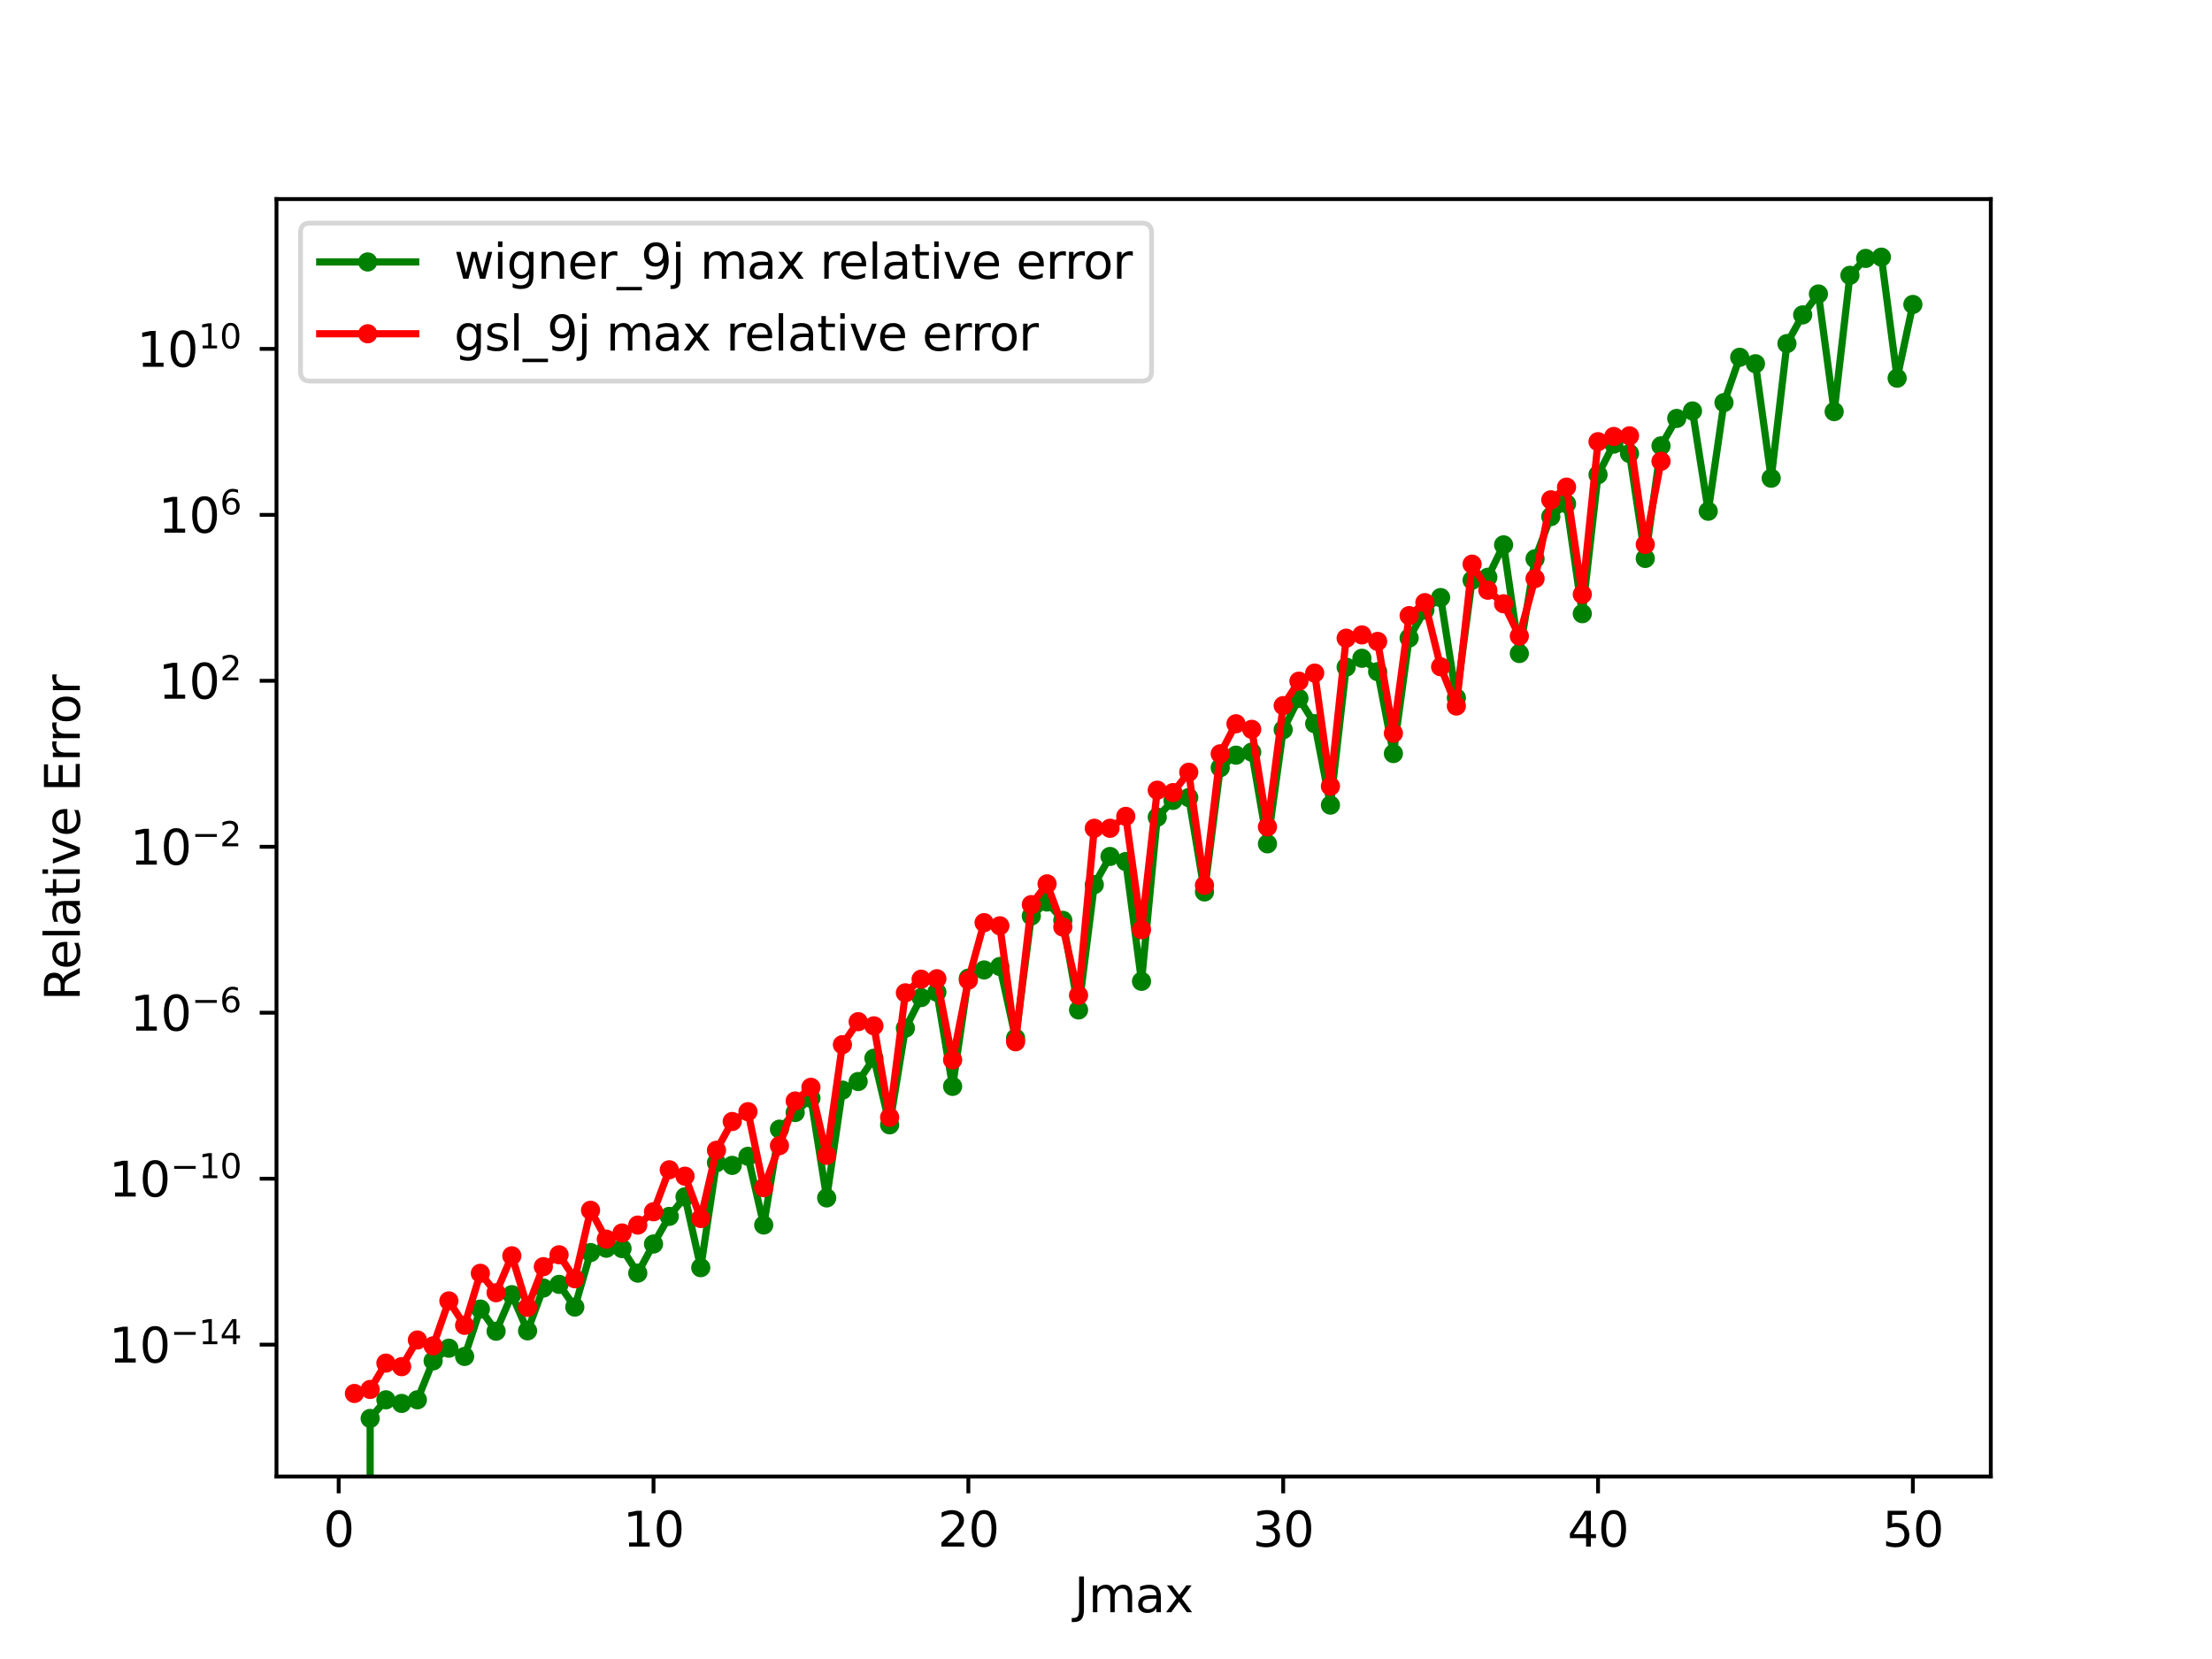 <?xml version="1.0" encoding="utf-8" standalone="no"?>
<!DOCTYPE svg PUBLIC "-//W3C//DTD SVG 1.1//EN"
  "http://www.w3.org/Graphics/SVG/1.1/DTD/svg11.dtd">
<svg xmlns:xlink="http://www.w3.org/1999/xlink" width="460.8pt" height="345.6pt" viewBox="0 0 460.8 345.6" xmlns="http://www.w3.org/2000/svg" version="1.1">
 <defs>
  <style type="text/css">*{stroke-linejoin: round; stroke-linecap: butt}</style>
 </defs>
 <g id="figure_1">
  <g id="patch_1">
   <path d="M 0 345.6 
L 460.8 345.6 
L 460.8 0 
L 0 0 
z
" style="fill: #ffffff"/>
  </g>
  <g id="axes_1">
   <g id="patch_2">
    <path d="M 57.6 307.584 
L 414.72 307.584 
L 414.72 41.472 
L 57.6 41.472 
z
" style="fill: #ffffff"/>
   </g>
   <g id="matplotlib.axis_1">
    <g id="xtick_1">
     <g id="line2d_1">
      <defs>
       <path id="m3e63c2628f" d="M 0 0 
L 0 3.5 
" style="stroke: #000000; stroke-width: 0.8"/>
      </defs>
      <g>
       <use xlink:href="#m3e63c2628f" x="70.553" y="307.584" style="stroke: #000000; stroke-width: 0.8"/>
      </g>
     </g>
     <g id="text_1">
      <!-- 0 -->
      <g transform="translate(67.372 322.182)scale(0.1 -0.1)">
       <defs>
        <path id="DejaVuSans-30" d="M 2034 4250 
Q 1547 4250 1301 3770 
Q 1056 3291 1056 2328 
Q 1056 1369 1301 889 
Q 1547 409 2034 409 
Q 2525 409 2770 889 
Q 3016 1369 3016 2328 
Q 3016 3291 2770 3770 
Q 2525 4250 2034 4250 
z
M 2034 4750 
Q 2819 4750 3233 4129 
Q 3647 3509 3647 2328 
Q 3647 1150 3233 529 
Q 2819 -91 2034 -91 
Q 1250 -91 836 529 
Q 422 1150 422 2328 
Q 422 3509 836 4129 
Q 1250 4750 2034 4750 
z
" transform="scale(0.016)"/>
       </defs>
       <use xlink:href="#DejaVuSans-30"/>
      </g>
     </g>
    </g>
    <g id="xtick_2">
     <g id="line2d_2">
      <g>
       <use xlink:href="#m3e63c2628f" x="136.14" y="307.584" style="stroke: #000000; stroke-width: 0.8"/>
      </g>
     </g>
     <g id="text_2">
      <!-- 10 -->
      <g transform="translate(129.778 322.182)scale(0.1 -0.1)">
       <defs>
        <path id="DejaVuSans-31" d="M 794 531 
L 1825 531 
L 1825 4091 
L 703 3866 
L 703 4441 
L 1819 4666 
L 2450 4666 
L 2450 531 
L 3481 531 
L 3481 0 
L 794 0 
L 794 531 
z
" transform="scale(0.016)"/>
       </defs>
       <use xlink:href="#DejaVuSans-31"/>
       <use xlink:href="#DejaVuSans-30" x="63.623"/>
      </g>
     </g>
    </g>
    <g id="xtick_3">
     <g id="line2d_3">
      <g>
       <use xlink:href="#m3e63c2628f" x="201.727" y="307.584" style="stroke: #000000; stroke-width: 0.8"/>
      </g>
     </g>
     <g id="text_3">
      <!-- 20 -->
      <g transform="translate(195.364 322.182)scale(0.1 -0.1)">
       <defs>
        <path id="DejaVuSans-32" d="M 1228 531 
L 3431 531 
L 3431 0 
L 469 0 
L 469 531 
Q 828 903 1448 1529 
Q 2069 2156 2228 2338 
Q 2531 2678 2651 2914 
Q 2772 3150 2772 3378 
Q 2772 3750 2511 3984 
Q 2250 4219 1831 4219 
Q 1534 4219 1204 4116 
Q 875 4013 500 3803 
L 500 4441 
Q 881 4594 1212 4672 
Q 1544 4750 1819 4750 
Q 2544 4750 2975 4387 
Q 3406 4025 3406 3419 
Q 3406 3131 3298 2873 
Q 3191 2616 2906 2266 
Q 2828 2175 2409 1742 
Q 1991 1309 1228 531 
z
" transform="scale(0.016)"/>
       </defs>
       <use xlink:href="#DejaVuSans-32"/>
       <use xlink:href="#DejaVuSans-30" x="63.623"/>
      </g>
     </g>
    </g>
    <g id="xtick_4">
     <g id="line2d_4">
      <g>
       <use xlink:href="#m3e63c2628f" x="267.314" y="307.584" style="stroke: #000000; stroke-width: 0.8"/>
      </g>
     </g>
     <g id="text_4">
      <!-- 30 -->
      <g transform="translate(260.951 322.182)scale(0.1 -0.1)">
       <defs>
        <path id="DejaVuSans-33" d="M 2597 2516 
Q 3050 2419 3304 2112 
Q 3559 1806 3559 1356 
Q 3559 666 3084 287 
Q 2609 -91 1734 -91 
Q 1441 -91 1130 -33 
Q 819 25 488 141 
L 488 750 
Q 750 597 1062 519 
Q 1375 441 1716 441 
Q 2309 441 2620 675 
Q 2931 909 2931 1356 
Q 2931 1769 2642 2001 
Q 2353 2234 1838 2234 
L 1294 2234 
L 1294 2753 
L 1863 2753 
Q 2328 2753 2575 2939 
Q 2822 3125 2822 3475 
Q 2822 3834 2567 4026 
Q 2313 4219 1838 4219 
Q 1578 4219 1281 4162 
Q 984 4106 628 3988 
L 628 4550 
Q 988 4650 1302 4700 
Q 1616 4750 1894 4750 
Q 2613 4750 3031 4423 
Q 3450 4097 3450 3541 
Q 3450 3153 3228 2886 
Q 3006 2619 2597 2516 
z
" transform="scale(0.016)"/>
       </defs>
       <use xlink:href="#DejaVuSans-33"/>
       <use xlink:href="#DejaVuSans-30" x="63.623"/>
      </g>
     </g>
    </g>
    <g id="xtick_5">
     <g id="line2d_5">
      <g>
       <use xlink:href="#m3e63c2628f" x="332.9" y="307.584" style="stroke: #000000; stroke-width: 0.8"/>
      </g>
     </g>
     <g id="text_5">
      <!-- 40 -->
      <g transform="translate(326.538 322.182)scale(0.1 -0.1)">
       <defs>
        <path id="DejaVuSans-34" d="M 2419 4116 
L 825 1625 
L 2419 1625 
L 2419 4116 
z
M 2253 4666 
L 3047 4666 
L 3047 1625 
L 3713 1625 
L 3713 1100 
L 3047 1100 
L 3047 0 
L 2419 0 
L 2419 1100 
L 313 1100 
L 313 1709 
L 2253 4666 
z
" transform="scale(0.016)"/>
       </defs>
       <use xlink:href="#DejaVuSans-34"/>
       <use xlink:href="#DejaVuSans-30" x="63.623"/>
      </g>
     </g>
    </g>
    <g id="xtick_6">
     <g id="line2d_6">
      <g>
       <use xlink:href="#m3e63c2628f" x="398.487" y="307.584" style="stroke: #000000; stroke-width: 0.8"/>
      </g>
     </g>
     <g id="text_6">
      <!-- 50 -->
      <g transform="translate(392.125 322.182)scale(0.1 -0.1)">
       <defs>
        <path id="DejaVuSans-35" d="M 691 4666 
L 3169 4666 
L 3169 4134 
L 1269 4134 
L 1269 2991 
Q 1406 3038 1543 3061 
Q 1681 3084 1819 3084 
Q 2600 3084 3056 2656 
Q 3513 2228 3513 1497 
Q 3513 744 3044 326 
Q 2575 -91 1722 -91 
Q 1428 -91 1123 -41 
Q 819 9 494 109 
L 494 744 
Q 775 591 1075 516 
Q 1375 441 1709 441 
Q 2250 441 2565 725 
Q 2881 1009 2881 1497 
Q 2881 1984 2565 2268 
Q 2250 2553 1709 2553 
Q 1456 2553 1204 2497 
Q 953 2441 691 2322 
L 691 4666 
z
" transform="scale(0.016)"/>
       </defs>
       <use xlink:href="#DejaVuSans-35"/>
       <use xlink:href="#DejaVuSans-30" x="63.623"/>
      </g>
     </g>
    </g>
    <g id="text_7">
     <!-- Jmax -->
     <g transform="translate(223.791 335.861)scale(0.1 -0.1)">
      <defs>
       <path id="DejaVuSans-4a" d="M 628 4666 
L 1259 4666 
L 1259 325 
Q 1259 -519 939 -900 
Q 619 -1281 -91 -1281 
L -331 -1281 
L -331 -750 
L -134 -750 
Q 284 -750 456 -515 
Q 628 -281 628 325 
L 628 4666 
z
" transform="scale(0.016)"/>
       <path id="DejaVuSans-6d" d="M 3328 2828 
Q 3544 3216 3844 3400 
Q 4144 3584 4550 3584 
Q 5097 3584 5394 3201 
Q 5691 2819 5691 2113 
L 5691 0 
L 5113 0 
L 5113 2094 
Q 5113 2597 4934 2840 
Q 4756 3084 4391 3084 
Q 3944 3084 3684 2787 
Q 3425 2491 3425 1978 
L 3425 0 
L 2847 0 
L 2847 2094 
Q 2847 2600 2669 2842 
Q 2491 3084 2119 3084 
Q 1678 3084 1418 2786 
Q 1159 2488 1159 1978 
L 1159 0 
L 581 0 
L 581 3500 
L 1159 3500 
L 1159 2956 
Q 1356 3278 1631 3431 
Q 1906 3584 2284 3584 
Q 2666 3584 2933 3390 
Q 3200 3197 3328 2828 
z
" transform="scale(0.016)"/>
       <path id="DejaVuSans-61" d="M 2194 1759 
Q 1497 1759 1228 1600 
Q 959 1441 959 1056 
Q 959 750 1161 570 
Q 1363 391 1709 391 
Q 2188 391 2477 730 
Q 2766 1069 2766 1631 
L 2766 1759 
L 2194 1759 
z
M 3341 1997 
L 3341 0 
L 2766 0 
L 2766 531 
Q 2569 213 2275 61 
Q 1981 -91 1556 -91 
Q 1019 -91 701 211 
Q 384 513 384 1019 
Q 384 1609 779 1909 
Q 1175 2209 1959 2209 
L 2766 2209 
L 2766 2266 
Q 2766 2663 2505 2880 
Q 2244 3097 1772 3097 
Q 1472 3097 1187 3025 
Q 903 2953 641 2809 
L 641 3341 
Q 956 3463 1253 3523 
Q 1550 3584 1831 3584 
Q 2591 3584 2966 3190 
Q 3341 2797 3341 1997 
z
" transform="scale(0.016)"/>
       <path id="DejaVuSans-78" d="M 3513 3500 
L 2247 1797 
L 3578 0 
L 2900 0 
L 1881 1375 
L 863 0 
L 184 0 
L 1544 1831 
L 300 3500 
L 978 3500 
L 1906 2253 
L 2834 3500 
L 3513 3500 
z
" transform="scale(0.016)"/>
      </defs>
      <use xlink:href="#DejaVuSans-4a"/>
      <use xlink:href="#DejaVuSans-6d" x="29.492"/>
      <use xlink:href="#DejaVuSans-61" x="126.904"/>
      <use xlink:href="#DejaVuSans-78" x="188.184"/>
     </g>
    </g>
   </g>
   <g id="matplotlib.axis_2">
    <g id="ytick_1">
     <g id="line2d_7">
      <defs>
       <path id="m6e7046162a" d="M 0 0 
L -3.5 0 
" style="stroke: #000000; stroke-width: 0.8"/>
      </defs>
      <g>
       <use xlink:href="#m6e7046162a" x="57.6" y="280.116" style="stroke: #000000; stroke-width: 0.8"/>
      </g>
     </g>
     <g id="text_8">
      <!-- $\mathdefault{10^{-14}}$ -->
      <g transform="translate(22.7 283.915)scale(0.1 -0.1)">
       <defs>
        <path id="DejaVuSans-2212" d="M 678 2272 
L 4684 2272 
L 4684 1741 
L 678 1741 
L 678 2272 
z
" transform="scale(0.016)"/>
       </defs>
       <use xlink:href="#DejaVuSans-31" transform="translate(0 0.684)"/>
       <use xlink:href="#DejaVuSans-30" transform="translate(63.623 0.684)"/>
       <use xlink:href="#DejaVuSans-2212" transform="translate(128.203 38.966)scale(0.7)"/>
       <use xlink:href="#DejaVuSans-31" transform="translate(186.855 38.966)scale(0.7)"/>
       <use xlink:href="#DejaVuSans-34" transform="translate(231.392 38.966)scale(0.7)"/>
      </g>
     </g>
    </g>
    <g id="ytick_2">
     <g id="line2d_8">
      <g>
       <use xlink:href="#m6e7046162a" x="57.6" y="245.544" style="stroke: #000000; stroke-width: 0.8"/>
      </g>
     </g>
     <g id="text_9">
      <!-- $\mathdefault{10^{-10}}$ -->
      <g transform="translate(22.7 249.343)scale(0.1 -0.1)">
       <use xlink:href="#DejaVuSans-31" transform="translate(0 0.766)"/>
       <use xlink:href="#DejaVuSans-30" transform="translate(63.623 0.766)"/>
       <use xlink:href="#DejaVuSans-2212" transform="translate(128.203 39.047)scale(0.7)"/>
       <use xlink:href="#DejaVuSans-31" transform="translate(186.855 39.047)scale(0.7)"/>
       <use xlink:href="#DejaVuSans-30" transform="translate(231.392 39.047)scale(0.7)"/>
      </g>
     </g>
    </g>
    <g id="ytick_3">
     <g id="line2d_9">
      <g>
       <use xlink:href="#m6e7046162a" x="57.6" y="210.971" style="stroke: #000000; stroke-width: 0.8"/>
      </g>
     </g>
     <g id="text_10">
      <!-- $\mathdefault{10^{-6}}$ -->
      <g transform="translate(27.1 214.771)scale(0.1 -0.1)">
       <defs>
        <path id="DejaVuSans-36" d="M 2113 2584 
Q 1688 2584 1439 2293 
Q 1191 2003 1191 1497 
Q 1191 994 1439 701 
Q 1688 409 2113 409 
Q 2538 409 2786 701 
Q 3034 994 3034 1497 
Q 3034 2003 2786 2293 
Q 2538 2584 2113 2584 
z
M 3366 4563 
L 3366 3988 
Q 3128 4100 2886 4159 
Q 2644 4219 2406 4219 
Q 1781 4219 1451 3797 
Q 1122 3375 1075 2522 
Q 1259 2794 1537 2939 
Q 1816 3084 2150 3084 
Q 2853 3084 3261 2657 
Q 3669 2231 3669 1497 
Q 3669 778 3244 343 
Q 2819 -91 2113 -91 
Q 1303 -91 875 529 
Q 447 1150 447 2328 
Q 447 3434 972 4092 
Q 1497 4750 2381 4750 
Q 2619 4750 2861 4703 
Q 3103 4656 3366 4563 
z
" transform="scale(0.016)"/>
       </defs>
       <use xlink:href="#DejaVuSans-31" transform="translate(0 0.766)"/>
       <use xlink:href="#DejaVuSans-30" transform="translate(63.623 0.766)"/>
       <use xlink:href="#DejaVuSans-2212" transform="translate(128.203 39.047)scale(0.7)"/>
       <use xlink:href="#DejaVuSans-36" transform="translate(186.855 39.047)scale(0.7)"/>
      </g>
     </g>
    </g>
    <g id="ytick_4">
     <g id="line2d_10">
      <g>
       <use xlink:href="#m6e7046162a" x="57.6" y="176.399" style="stroke: #000000; stroke-width: 0.8"/>
      </g>
     </g>
     <g id="text_11">
      <!-- $\mathdefault{10^{-2}}$ -->
      <g transform="translate(27.1 180.198)scale(0.1 -0.1)">
       <use xlink:href="#DejaVuSans-31" transform="translate(0 0.766)"/>
       <use xlink:href="#DejaVuSans-30" transform="translate(63.623 0.766)"/>
       <use xlink:href="#DejaVuSans-2212" transform="translate(128.203 39.047)scale(0.7)"/>
       <use xlink:href="#DejaVuSans-32" transform="translate(186.855 39.047)scale(0.7)"/>
      </g>
     </g>
    </g>
    <g id="ytick_5">
     <g id="line2d_11">
      <g>
       <use xlink:href="#m6e7046162a" x="57.6" y="141.827" style="stroke: #000000; stroke-width: 0.8"/>
      </g>
     </g>
     <g id="text_12">
      <!-- $\mathdefault{10^{2}}$ -->
      <g transform="translate(33 145.626)scale(0.1 -0.1)">
       <use xlink:href="#DejaVuSans-31" transform="translate(0 0.766)"/>
       <use xlink:href="#DejaVuSans-30" transform="translate(63.623 0.766)"/>
       <use xlink:href="#DejaVuSans-32" transform="translate(128.203 39.047)scale(0.7)"/>
      </g>
     </g>
    </g>
    <g id="ytick_6">
     <g id="line2d_12">
      <g>
       <use xlink:href="#m6e7046162a" x="57.6" y="107.254" style="stroke: #000000; stroke-width: 0.8"/>
      </g>
     </g>
     <g id="text_13">
      <!-- $\mathdefault{10^{6}}$ -->
      <g transform="translate(33 111.053)scale(0.1 -0.1)">
       <use xlink:href="#DejaVuSans-31" transform="translate(0 0.766)"/>
       <use xlink:href="#DejaVuSans-30" transform="translate(63.623 0.766)"/>
       <use xlink:href="#DejaVuSans-36" transform="translate(128.203 39.047)scale(0.7)"/>
      </g>
     </g>
    </g>
    <g id="ytick_7">
     <g id="line2d_13">
      <g>
       <use xlink:href="#m6e7046162a" x="57.6" y="72.682" style="stroke: #000000; stroke-width: 0.8"/>
      </g>
     </g>
     <g id="text_14">
      <!-- $\mathdefault{10^{10}}$ -->
      <g transform="translate(28.5 76.481)scale(0.1 -0.1)">
       <use xlink:href="#DejaVuSans-31" transform="translate(0 0.766)"/>
       <use xlink:href="#DejaVuSans-30" transform="translate(63.623 0.766)"/>
       <use xlink:href="#DejaVuSans-31" transform="translate(128.203 39.047)scale(0.7)"/>
       <use xlink:href="#DejaVuSans-30" transform="translate(172.739 39.047)scale(0.7)"/>
      </g>
     </g>
    </g>
    <g id="text_15">
     <!-- Relative Error -->
     <g transform="translate(16.62 208.466)rotate(-90)scale(0.1 -0.1)">
      <defs>
       <path id="DejaVuSans-52" d="M 2841 2188 
Q 3044 2119 3236 1894 
Q 3428 1669 3622 1275 
L 4263 0 
L 3584 0 
L 2988 1197 
Q 2756 1666 2539 1819 
Q 2322 1972 1947 1972 
L 1259 1972 
L 1259 0 
L 628 0 
L 628 4666 
L 2053 4666 
Q 2853 4666 3247 4331 
Q 3641 3997 3641 3322 
Q 3641 2881 3436 2590 
Q 3231 2300 2841 2188 
z
M 1259 4147 
L 1259 2491 
L 2053 2491 
Q 2509 2491 2742 2702 
Q 2975 2913 2975 3322 
Q 2975 3731 2742 3939 
Q 2509 4147 2053 4147 
L 1259 4147 
z
" transform="scale(0.016)"/>
       <path id="DejaVuSans-65" d="M 3597 1894 
L 3597 1613 
L 953 1613 
Q 991 1019 1311 708 
Q 1631 397 2203 397 
Q 2534 397 2845 478 
Q 3156 559 3463 722 
L 3463 178 
Q 3153 47 2828 -22 
Q 2503 -91 2169 -91 
Q 1331 -91 842 396 
Q 353 884 353 1716 
Q 353 2575 817 3079 
Q 1281 3584 2069 3584 
Q 2775 3584 3186 3129 
Q 3597 2675 3597 1894 
z
M 3022 2063 
Q 3016 2534 2758 2815 
Q 2500 3097 2075 3097 
Q 1594 3097 1305 2825 
Q 1016 2553 972 2059 
L 3022 2063 
z
" transform="scale(0.016)"/>
       <path id="DejaVuSans-6c" d="M 603 4863 
L 1178 4863 
L 1178 0 
L 603 0 
L 603 4863 
z
" transform="scale(0.016)"/>
       <path id="DejaVuSans-74" d="M 1172 4494 
L 1172 3500 
L 2356 3500 
L 2356 3053 
L 1172 3053 
L 1172 1153 
Q 1172 725 1289 603 
Q 1406 481 1766 481 
L 2356 481 
L 2356 0 
L 1766 0 
Q 1100 0 847 248 
Q 594 497 594 1153 
L 594 3053 
L 172 3053 
L 172 3500 
L 594 3500 
L 594 4494 
L 1172 4494 
z
" transform="scale(0.016)"/>
       <path id="DejaVuSans-69" d="M 603 3500 
L 1178 3500 
L 1178 0 
L 603 0 
L 603 3500 
z
M 603 4863 
L 1178 4863 
L 1178 4134 
L 603 4134 
L 603 4863 
z
" transform="scale(0.016)"/>
       <path id="DejaVuSans-76" d="M 191 3500 
L 800 3500 
L 1894 563 
L 2988 3500 
L 3597 3500 
L 2284 0 
L 1503 0 
L 191 3500 
z
" transform="scale(0.016)"/>
       <path id="DejaVuSans-20" transform="scale(0.016)"/>
       <path id="DejaVuSans-45" d="M 628 4666 
L 3578 4666 
L 3578 4134 
L 1259 4134 
L 1259 2753 
L 3481 2753 
L 3481 2222 
L 1259 2222 
L 1259 531 
L 3634 531 
L 3634 0 
L 628 0 
L 628 4666 
z
" transform="scale(0.016)"/>
       <path id="DejaVuSans-72" d="M 2631 2963 
Q 2534 3019 2420 3045 
Q 2306 3072 2169 3072 
Q 1681 3072 1420 2755 
Q 1159 2438 1159 1844 
L 1159 0 
L 581 0 
L 581 3500 
L 1159 3500 
L 1159 2956 
Q 1341 3275 1631 3429 
Q 1922 3584 2338 3584 
Q 2397 3584 2469 3576 
Q 2541 3569 2628 3553 
L 2631 2963 
z
" transform="scale(0.016)"/>
       <path id="DejaVuSans-6f" d="M 1959 3097 
Q 1497 3097 1228 2736 
Q 959 2375 959 1747 
Q 959 1119 1226 758 
Q 1494 397 1959 397 
Q 2419 397 2687 759 
Q 2956 1122 2956 1747 
Q 2956 2369 2687 2733 
Q 2419 3097 1959 3097 
z
M 1959 3584 
Q 2709 3584 3137 3096 
Q 3566 2609 3566 1747 
Q 3566 888 3137 398 
Q 2709 -91 1959 -91 
Q 1206 -91 779 398 
Q 353 888 353 1747 
Q 353 2609 779 3096 
Q 1206 3584 1959 3584 
z
" transform="scale(0.016)"/>
      </defs>
      <use xlink:href="#DejaVuSans-52"/>
      <use xlink:href="#DejaVuSans-65" x="64.982"/>
      <use xlink:href="#DejaVuSans-6c" x="126.506"/>
      <use xlink:href="#DejaVuSans-61" x="154.289"/>
      <use xlink:href="#DejaVuSans-74" x="215.568"/>
      <use xlink:href="#DejaVuSans-69" x="254.777"/>
      <use xlink:href="#DejaVuSans-76" x="282.561"/>
      <use xlink:href="#DejaVuSans-65" x="341.74"/>
      <use xlink:href="#DejaVuSans-20" x="403.264"/>
      <use xlink:href="#DejaVuSans-45" x="435.051"/>
      <use xlink:href="#DejaVuSans-72" x="498.234"/>
      <use xlink:href="#DejaVuSans-72" x="537.598"/>
      <use xlink:href="#DejaVuSans-6f" x="576.461"/>
      <use xlink:href="#DejaVuSans-72" x="637.643"/>
     </g>
    </g>
   </g>
   <g id="line2d_14">
    <path d="M 77.092 346.6 
L 77.112 295.488 
L 80.391 291.606 
L 83.671 292.357 
L 86.95 291.606 
L 90.229 283.502 
L 93.509 280.853 
L 96.788 282.571 
L 100.067 272.703 
L 103.347 277.318 
L 106.626 269.704 
L 109.905 277.241 
L 113.185 268.317 
L 116.464 267.559 
L 119.743 272.29 
L 123.023 260.927 
L 126.302 260.028 
L 129.581 260.099 
L 132.861 265.215 
L 136.14 259.149 
L 139.42 253.393 
L 142.699 249.318 
L 145.978 264.08 
L 149.258 242.214 
L 152.537 242.769 
L 155.816 240.88 
L 159.096 255.192 
L 162.375 235.225 
L 165.654 231.759 
L 168.934 228.775 
L 172.213 249.546 
L 175.492 227.09 
L 178.772 225.3 
L 182.051 220.451 
L 185.33 234.322 
L 188.61 214.192 
L 191.889 207.819 
L 195.168 206.699 
L 198.448 226.312 
L 201.727 203.767 
L 205.006 202.056 
L 208.286 201.335 
L 211.565 216.261 
L 214.844 190.811 
L 218.124 187.902 
L 221.403 191.722 
L 224.682 210.391 
L 227.962 184.28 
L 231.241 178.416 
L 234.52 179.469 
L 237.8 204.429 
L 241.079 170.235 
L 244.358 166.739 
L 247.638 166.147 
L 250.917 185.807 
L 254.196 159.926 
L 257.476 157.316 
L 260.755 156.683 
L 264.034 175.785 
L 267.314 152.01 
L 270.593 145.502 
L 273.872 150.752 
L 277.152 167.718 
L 280.431 138.977 
L 283.71 137.131 
L 286.99 139.921 
L 290.269 156.98 
L 293.548 132.905 
L 296.828 127.095 
L 300.107 124.481 
L 303.386 145.373 
L 306.666 120.866 
L 309.945 120.26 
L 313.224 113.502 
L 316.504 136.138 
L 319.783 116.407 
L 323.062 107.618 
L 326.342 104.947 
L 329.621 127.841 
L 332.9 98.884 
L 336.18 92.504 
L 339.459 94.473 
L 342.739 116.333 
L 346.018 92.878 
L 349.297 87.166 
L 352.577 85.608 
L 355.856 106.502 
L 359.135 83.874 
L 362.415 74.43 
L 365.694 75.769 
L 368.973 99.625 
L 372.253 71.573 
L 375.532 65.6 
L 378.811 61.24 
L 382.091 85.749 
L 385.37 57.356 
L 388.649 53.838 
L 391.929 53.568 
L 395.208 78.784 
L 398.487 63.424 
" clip-path="url(#pd70ef42c84)" style="fill: none; stroke: #008000; stroke-width: 1.5; stroke-linecap: square"/>
    <defs>
     <path id="mbc73d26846" d="M 0 1.5 
C 0.398 1.5 0.779 1.342 1.061 1.061 
C 1.342 0.779 1.5 0.398 1.5 0 
C 1.5 -0.398 1.342 -0.779 1.061 -1.061 
C 0.779 -1.342 0.398 -1.5 0 -1.5 
C -0.398 -1.5 -0.779 -1.342 -1.061 -1.061 
C -1.342 -0.779 -1.5 -0.398 -1.5 0 
C -1.5 0.398 -1.342 0.779 -1.061 1.061 
C -0.779 1.342 -0.398 1.5 0 1.5 
z
" style="stroke: #008000"/>
    </defs>
    <g clip-path="url(#pd70ef42c84)">
     <use xlink:href="#mbc73d26846" x="73.833" y="8802.219" style="fill: #008000; stroke: #008000"/>
     <use xlink:href="#mbc73d26846" x="77.112" y="295.488" style="fill: #008000; stroke: #008000"/>
     <use xlink:href="#mbc73d26846" x="80.391" y="291.606" style="fill: #008000; stroke: #008000"/>
     <use xlink:href="#mbc73d26846" x="83.671" y="292.357" style="fill: #008000; stroke: #008000"/>
     <use xlink:href="#mbc73d26846" x="86.95" y="291.606" style="fill: #008000; stroke: #008000"/>
     <use xlink:href="#mbc73d26846" x="90.229" y="283.502" style="fill: #008000; stroke: #008000"/>
     <use xlink:href="#mbc73d26846" x="93.509" y="280.853" style="fill: #008000; stroke: #008000"/>
     <use xlink:href="#mbc73d26846" x="96.788" y="282.571" style="fill: #008000; stroke: #008000"/>
     <use xlink:href="#mbc73d26846" x="100.067" y="272.703" style="fill: #008000; stroke: #008000"/>
     <use xlink:href="#mbc73d26846" x="103.347" y="277.318" style="fill: #008000; stroke: #008000"/>
     <use xlink:href="#mbc73d26846" x="106.626" y="269.704" style="fill: #008000; stroke: #008000"/>
     <use xlink:href="#mbc73d26846" x="109.905" y="277.241" style="fill: #008000; stroke: #008000"/>
     <use xlink:href="#mbc73d26846" x="113.185" y="268.317" style="fill: #008000; stroke: #008000"/>
     <use xlink:href="#mbc73d26846" x="116.464" y="267.559" style="fill: #008000; stroke: #008000"/>
     <use xlink:href="#mbc73d26846" x="119.743" y="272.29" style="fill: #008000; stroke: #008000"/>
     <use xlink:href="#mbc73d26846" x="123.023" y="260.927" style="fill: #008000; stroke: #008000"/>
     <use xlink:href="#mbc73d26846" x="126.302" y="260.028" style="fill: #008000; stroke: #008000"/>
     <use xlink:href="#mbc73d26846" x="129.581" y="260.099" style="fill: #008000; stroke: #008000"/>
     <use xlink:href="#mbc73d26846" x="132.861" y="265.215" style="fill: #008000; stroke: #008000"/>
     <use xlink:href="#mbc73d26846" x="136.14" y="259.149" style="fill: #008000; stroke: #008000"/>
     <use xlink:href="#mbc73d26846" x="139.42" y="253.393" style="fill: #008000; stroke: #008000"/>
     <use xlink:href="#mbc73d26846" x="142.699" y="249.318" style="fill: #008000; stroke: #008000"/>
     <use xlink:href="#mbc73d26846" x="145.978" y="264.08" style="fill: #008000; stroke: #008000"/>
     <use xlink:href="#mbc73d26846" x="149.258" y="242.214" style="fill: #008000; stroke: #008000"/>
     <use xlink:href="#mbc73d26846" x="152.537" y="242.769" style="fill: #008000; stroke: #008000"/>
     <use xlink:href="#mbc73d26846" x="155.816" y="240.88" style="fill: #008000; stroke: #008000"/>
     <use xlink:href="#mbc73d26846" x="159.096" y="255.192" style="fill: #008000; stroke: #008000"/>
     <use xlink:href="#mbc73d26846" x="162.375" y="235.225" style="fill: #008000; stroke: #008000"/>
     <use xlink:href="#mbc73d26846" x="165.654" y="231.759" style="fill: #008000; stroke: #008000"/>
     <use xlink:href="#mbc73d26846" x="168.934" y="228.775" style="fill: #008000; stroke: #008000"/>
     <use xlink:href="#mbc73d26846" x="172.213" y="249.546" style="fill: #008000; stroke: #008000"/>
     <use xlink:href="#mbc73d26846" x="175.492" y="227.09" style="fill: #008000; stroke: #008000"/>
     <use xlink:href="#mbc73d26846" x="178.772" y="225.3" style="fill: #008000; stroke: #008000"/>
     <use xlink:href="#mbc73d26846" x="182.051" y="220.451" style="fill: #008000; stroke: #008000"/>
     <use xlink:href="#mbc73d26846" x="185.33" y="234.322" style="fill: #008000; stroke: #008000"/>
     <use xlink:href="#mbc73d26846" x="188.61" y="214.192" style="fill: #008000; stroke: #008000"/>
     <use xlink:href="#mbc73d26846" x="191.889" y="207.819" style="fill: #008000; stroke: #008000"/>
     <use xlink:href="#mbc73d26846" x="195.168" y="206.699" style="fill: #008000; stroke: #008000"/>
     <use xlink:href="#mbc73d26846" x="198.448" y="226.312" style="fill: #008000; stroke: #008000"/>
     <use xlink:href="#mbc73d26846" x="201.727" y="203.767" style="fill: #008000; stroke: #008000"/>
     <use xlink:href="#mbc73d26846" x="205.006" y="202.056" style="fill: #008000; stroke: #008000"/>
     <use xlink:href="#mbc73d26846" x="208.286" y="201.335" style="fill: #008000; stroke: #008000"/>
     <use xlink:href="#mbc73d26846" x="211.565" y="216.261" style="fill: #008000; stroke: #008000"/>
     <use xlink:href="#mbc73d26846" x="214.844" y="190.811" style="fill: #008000; stroke: #008000"/>
     <use xlink:href="#mbc73d26846" x="218.124" y="187.902" style="fill: #008000; stroke: #008000"/>
     <use xlink:href="#mbc73d26846" x="221.403" y="191.722" style="fill: #008000; stroke: #008000"/>
     <use xlink:href="#mbc73d26846" x="224.682" y="210.391" style="fill: #008000; stroke: #008000"/>
     <use xlink:href="#mbc73d26846" x="227.962" y="184.28" style="fill: #008000; stroke: #008000"/>
     <use xlink:href="#mbc73d26846" x="231.241" y="178.416" style="fill: #008000; stroke: #008000"/>
     <use xlink:href="#mbc73d26846" x="234.52" y="179.469" style="fill: #008000; stroke: #008000"/>
     <use xlink:href="#mbc73d26846" x="237.8" y="204.429" style="fill: #008000; stroke: #008000"/>
     <use xlink:href="#mbc73d26846" x="241.079" y="170.235" style="fill: #008000; stroke: #008000"/>
     <use xlink:href="#mbc73d26846" x="244.358" y="166.739" style="fill: #008000; stroke: #008000"/>
     <use xlink:href="#mbc73d26846" x="247.638" y="166.147" style="fill: #008000; stroke: #008000"/>
     <use xlink:href="#mbc73d26846" x="250.917" y="185.807" style="fill: #008000; stroke: #008000"/>
     <use xlink:href="#mbc73d26846" x="254.196" y="159.926" style="fill: #008000; stroke: #008000"/>
     <use xlink:href="#mbc73d26846" x="257.476" y="157.316" style="fill: #008000; stroke: #008000"/>
     <use xlink:href="#mbc73d26846" x="260.755" y="156.683" style="fill: #008000; stroke: #008000"/>
     <use xlink:href="#mbc73d26846" x="264.034" y="175.785" style="fill: #008000; stroke: #008000"/>
     <use xlink:href="#mbc73d26846" x="267.314" y="152.01" style="fill: #008000; stroke: #008000"/>
     <use xlink:href="#mbc73d26846" x="270.593" y="145.502" style="fill: #008000; stroke: #008000"/>
     <use xlink:href="#mbc73d26846" x="273.872" y="150.752" style="fill: #008000; stroke: #008000"/>
     <use xlink:href="#mbc73d26846" x="277.152" y="167.718" style="fill: #008000; stroke: #008000"/>
     <use xlink:href="#mbc73d26846" x="280.431" y="138.977" style="fill: #008000; stroke: #008000"/>
     <use xlink:href="#mbc73d26846" x="283.71" y="137.131" style="fill: #008000; stroke: #008000"/>
     <use xlink:href="#mbc73d26846" x="286.99" y="139.921" style="fill: #008000; stroke: #008000"/>
     <use xlink:href="#mbc73d26846" x="290.269" y="156.98" style="fill: #008000; stroke: #008000"/>
     <use xlink:href="#mbc73d26846" x="293.548" y="132.905" style="fill: #008000; stroke: #008000"/>
     <use xlink:href="#mbc73d26846" x="296.828" y="127.095" style="fill: #008000; stroke: #008000"/>
     <use xlink:href="#mbc73d26846" x="300.107" y="124.481" style="fill: #008000; stroke: #008000"/>
     <use xlink:href="#mbc73d26846" x="303.386" y="145.373" style="fill: #008000; stroke: #008000"/>
     <use xlink:href="#mbc73d26846" x="306.666" y="120.866" style="fill: #008000; stroke: #008000"/>
     <use xlink:href="#mbc73d26846" x="309.945" y="120.26" style="fill: #008000; stroke: #008000"/>
     <use xlink:href="#mbc73d26846" x="313.224" y="113.502" style="fill: #008000; stroke: #008000"/>
     <use xlink:href="#mbc73d26846" x="316.504" y="136.138" style="fill: #008000; stroke: #008000"/>
     <use xlink:href="#mbc73d26846" x="319.783" y="116.407" style="fill: #008000; stroke: #008000"/>
     <use xlink:href="#mbc73d26846" x="323.062" y="107.618" style="fill: #008000; stroke: #008000"/>
     <use xlink:href="#mbc73d26846" x="326.342" y="104.947" style="fill: #008000; stroke: #008000"/>
     <use xlink:href="#mbc73d26846" x="329.621" y="127.841" style="fill: #008000; stroke: #008000"/>
     <use xlink:href="#mbc73d26846" x="332.9" y="98.884" style="fill: #008000; stroke: #008000"/>
     <use xlink:href="#mbc73d26846" x="336.18" y="92.504" style="fill: #008000; stroke: #008000"/>
     <use xlink:href="#mbc73d26846" x="339.459" y="94.473" style="fill: #008000; stroke: #008000"/>
     <use xlink:href="#mbc73d26846" x="342.739" y="116.333" style="fill: #008000; stroke: #008000"/>
     <use xlink:href="#mbc73d26846" x="346.018" y="92.878" style="fill: #008000; stroke: #008000"/>
     <use xlink:href="#mbc73d26846" x="349.297" y="87.166" style="fill: #008000; stroke: #008000"/>
     <use xlink:href="#mbc73d26846" x="352.577" y="85.608" style="fill: #008000; stroke: #008000"/>
     <use xlink:href="#mbc73d26846" x="355.856" y="106.502" style="fill: #008000; stroke: #008000"/>
     <use xlink:href="#mbc73d26846" x="359.135" y="83.874" style="fill: #008000; stroke: #008000"/>
     <use xlink:href="#mbc73d26846" x="362.415" y="74.43" style="fill: #008000; stroke: #008000"/>
     <use xlink:href="#mbc73d26846" x="365.694" y="75.769" style="fill: #008000; stroke: #008000"/>
     <use xlink:href="#mbc73d26846" x="368.973" y="99.625" style="fill: #008000; stroke: #008000"/>
     <use xlink:href="#mbc73d26846" x="372.253" y="71.573" style="fill: #008000; stroke: #008000"/>
     <use xlink:href="#mbc73d26846" x="375.532" y="65.6" style="fill: #008000; stroke: #008000"/>
     <use xlink:href="#mbc73d26846" x="378.811" y="61.24" style="fill: #008000; stroke: #008000"/>
     <use xlink:href="#mbc73d26846" x="382.091" y="85.749" style="fill: #008000; stroke: #008000"/>
     <use xlink:href="#mbc73d26846" x="385.37" y="57.356" style="fill: #008000; stroke: #008000"/>
     <use xlink:href="#mbc73d26846" x="388.649" y="53.838" style="fill: #008000; stroke: #008000"/>
     <use xlink:href="#mbc73d26846" x="391.929" y="53.568" style="fill: #008000; stroke: #008000"/>
     <use xlink:href="#mbc73d26846" x="395.208" y="78.784" style="fill: #008000; stroke: #008000"/>
     <use xlink:href="#mbc73d26846" x="398.487" y="63.424" style="fill: #008000; stroke: #008000"/>
    </g>
   </g>
   <g id="line2d_15">
    <path d="M 73.833 290.284 
L 77.112 289.447 
L 80.391 283.961 
L 83.671 284.7 
L 86.95 279.146 
L 90.229 280.368 
L 93.509 271.001 
L 96.788 276.091 
L 100.067 265.253 
L 103.347 269.296 
L 106.626 261.608 
L 109.905 272.348 
L 113.185 263.87 
L 116.464 261.393 
L 119.743 266.388 
L 123.023 252.122 
L 126.302 258.14 
L 129.581 256.852 
L 132.861 255.207 
L 136.14 252.43 
L 139.42 243.686 
L 142.699 245.02 
L 145.978 253.838 
L 149.258 239.622 
L 152.537 233.63 
L 155.816 231.583 
L 159.096 247.416 
L 162.375 238.658 
L 165.654 229.356 
L 168.934 226.507 
L 172.213 240.683 
L 175.492 217.623 
L 178.772 212.835 
L 182.051 213.701 
L 185.33 232.754 
L 188.61 206.828 
L 191.889 203.981 
L 195.168 203.893 
L 198.448 220.794 
L 201.727 204.176 
L 205.006 192.206 
L 208.286 192.859 
L 211.565 217.018 
L 214.844 188.448 
L 218.124 184.127 
L 221.403 193.116 
L 224.682 207.341 
L 227.962 172.546 
L 231.241 172.546 
L 234.52 170.065 
L 237.8 193.676 
L 241.079 164.612 
L 244.358 165.115 
L 247.638 160.875 
L 250.917 184.42 
L 254.196 157.03 
L 257.476 150.773 
L 260.755 151.934 
L 264.034 172.258 
L 267.314 146.993 
L 270.593 141.903 
L 273.872 140.216 
L 277.152 163.789 
L 280.431 132.949 
L 283.71 132.264 
L 286.99 133.619 
L 290.269 152.748 
L 293.548 128.248 
L 296.828 125.54 
L 300.107 138.902 
L 303.386 147.077 
L 306.666 117.526 
L 309.945 122.953 
L 313.224 125.776 
L 316.504 132.514 
L 319.783 120.525 
L 323.062 104.125 
L 326.342 101.475 
L 329.621 123.823 
L 332.9 92.008 
L 336.18 90.929 
L 339.459 90.793 
L 342.739 113.428 
L 346.018 96.091 
" clip-path="url(#pd70ef42c84)" style="fill: none; stroke: #ff0000; stroke-width: 1.5; stroke-linecap: square"/>
    <defs>
     <path id="mdfd35b8dc6" d="M 0 1.5 
C 0.398 1.5 0.779 1.342 1.061 1.061 
C 1.342 0.779 1.5 0.398 1.5 0 
C 1.5 -0.398 1.342 -0.779 1.061 -1.061 
C 0.779 -1.342 0.398 -1.5 0 -1.5 
C -0.398 -1.5 -0.779 -1.342 -1.061 -1.061 
C -1.342 -0.779 -1.5 -0.398 -1.5 0 
C -1.5 0.398 -1.342 0.779 -1.061 1.061 
C -0.779 1.342 -0.398 1.5 0 1.5 
z
" style="stroke: #ff0000"/>
    </defs>
    <g clip-path="url(#pd70ef42c84)">
     <use xlink:href="#mdfd35b8dc6" x="73.833" y="290.284" style="fill: #ff0000; stroke: #ff0000"/>
     <use xlink:href="#mdfd35b8dc6" x="77.112" y="289.447" style="fill: #ff0000; stroke: #ff0000"/>
     <use xlink:href="#mdfd35b8dc6" x="80.391" y="283.961" style="fill: #ff0000; stroke: #ff0000"/>
     <use xlink:href="#mdfd35b8dc6" x="83.671" y="284.7" style="fill: #ff0000; stroke: #ff0000"/>
     <use xlink:href="#mdfd35b8dc6" x="86.95" y="279.146" style="fill: #ff0000; stroke: #ff0000"/>
     <use xlink:href="#mdfd35b8dc6" x="90.229" y="280.368" style="fill: #ff0000; stroke: #ff0000"/>
     <use xlink:href="#mdfd35b8dc6" x="93.509" y="271.001" style="fill: #ff0000; stroke: #ff0000"/>
     <use xlink:href="#mdfd35b8dc6" x="96.788" y="276.091" style="fill: #ff0000; stroke: #ff0000"/>
     <use xlink:href="#mdfd35b8dc6" x="100.067" y="265.253" style="fill: #ff0000; stroke: #ff0000"/>
     <use xlink:href="#mdfd35b8dc6" x="103.347" y="269.296" style="fill: #ff0000; stroke: #ff0000"/>
     <use xlink:href="#mdfd35b8dc6" x="106.626" y="261.608" style="fill: #ff0000; stroke: #ff0000"/>
     <use xlink:href="#mdfd35b8dc6" x="109.905" y="272.348" style="fill: #ff0000; stroke: #ff0000"/>
     <use xlink:href="#mdfd35b8dc6" x="113.185" y="263.87" style="fill: #ff0000; stroke: #ff0000"/>
     <use xlink:href="#mdfd35b8dc6" x="116.464" y="261.393" style="fill: #ff0000; stroke: #ff0000"/>
     <use xlink:href="#mdfd35b8dc6" x="119.743" y="266.388" style="fill: #ff0000; stroke: #ff0000"/>
     <use xlink:href="#mdfd35b8dc6" x="123.023" y="252.122" style="fill: #ff0000; stroke: #ff0000"/>
     <use xlink:href="#mdfd35b8dc6" x="126.302" y="258.14" style="fill: #ff0000; stroke: #ff0000"/>
     <use xlink:href="#mdfd35b8dc6" x="129.581" y="256.852" style="fill: #ff0000; stroke: #ff0000"/>
     <use xlink:href="#mdfd35b8dc6" x="132.861" y="255.207" style="fill: #ff0000; stroke: #ff0000"/>
     <use xlink:href="#mdfd35b8dc6" x="136.14" y="252.43" style="fill: #ff0000; stroke: #ff0000"/>
     <use xlink:href="#mdfd35b8dc6" x="139.42" y="243.686" style="fill: #ff0000; stroke: #ff0000"/>
     <use xlink:href="#mdfd35b8dc6" x="142.699" y="245.02" style="fill: #ff0000; stroke: #ff0000"/>
     <use xlink:href="#mdfd35b8dc6" x="145.978" y="253.838" style="fill: #ff0000; stroke: #ff0000"/>
     <use xlink:href="#mdfd35b8dc6" x="149.258" y="239.622" style="fill: #ff0000; stroke: #ff0000"/>
     <use xlink:href="#mdfd35b8dc6" x="152.537" y="233.63" style="fill: #ff0000; stroke: #ff0000"/>
     <use xlink:href="#mdfd35b8dc6" x="155.816" y="231.583" style="fill: #ff0000; stroke: #ff0000"/>
     <use xlink:href="#mdfd35b8dc6" x="159.096" y="247.416" style="fill: #ff0000; stroke: #ff0000"/>
     <use xlink:href="#mdfd35b8dc6" x="162.375" y="238.658" style="fill: #ff0000; stroke: #ff0000"/>
     <use xlink:href="#mdfd35b8dc6" x="165.654" y="229.356" style="fill: #ff0000; stroke: #ff0000"/>
     <use xlink:href="#mdfd35b8dc6" x="168.934" y="226.507" style="fill: #ff0000; stroke: #ff0000"/>
     <use xlink:href="#mdfd35b8dc6" x="172.213" y="240.683" style="fill: #ff0000; stroke: #ff0000"/>
     <use xlink:href="#mdfd35b8dc6" x="175.492" y="217.623" style="fill: #ff0000; stroke: #ff0000"/>
     <use xlink:href="#mdfd35b8dc6" x="178.772" y="212.835" style="fill: #ff0000; stroke: #ff0000"/>
     <use xlink:href="#mdfd35b8dc6" x="182.051" y="213.701" style="fill: #ff0000; stroke: #ff0000"/>
     <use xlink:href="#mdfd35b8dc6" x="185.33" y="232.754" style="fill: #ff0000; stroke: #ff0000"/>
     <use xlink:href="#mdfd35b8dc6" x="188.61" y="206.828" style="fill: #ff0000; stroke: #ff0000"/>
     <use xlink:href="#mdfd35b8dc6" x="191.889" y="203.981" style="fill: #ff0000; stroke: #ff0000"/>
     <use xlink:href="#mdfd35b8dc6" x="195.168" y="203.893" style="fill: #ff0000; stroke: #ff0000"/>
     <use xlink:href="#mdfd35b8dc6" x="198.448" y="220.794" style="fill: #ff0000; stroke: #ff0000"/>
     <use xlink:href="#mdfd35b8dc6" x="201.727" y="204.176" style="fill: #ff0000; stroke: #ff0000"/>
     <use xlink:href="#mdfd35b8dc6" x="205.006" y="192.206" style="fill: #ff0000; stroke: #ff0000"/>
     <use xlink:href="#mdfd35b8dc6" x="208.286" y="192.859" style="fill: #ff0000; stroke: #ff0000"/>
     <use xlink:href="#mdfd35b8dc6" x="211.565" y="217.018" style="fill: #ff0000; stroke: #ff0000"/>
     <use xlink:href="#mdfd35b8dc6" x="214.844" y="188.448" style="fill: #ff0000; stroke: #ff0000"/>
     <use xlink:href="#mdfd35b8dc6" x="218.124" y="184.127" style="fill: #ff0000; stroke: #ff0000"/>
     <use xlink:href="#mdfd35b8dc6" x="221.403" y="193.116" style="fill: #ff0000; stroke: #ff0000"/>
     <use xlink:href="#mdfd35b8dc6" x="224.682" y="207.341" style="fill: #ff0000; stroke: #ff0000"/>
     <use xlink:href="#mdfd35b8dc6" x="227.962" y="172.546" style="fill: #ff0000; stroke: #ff0000"/>
     <use xlink:href="#mdfd35b8dc6" x="231.241" y="172.546" style="fill: #ff0000; stroke: #ff0000"/>
     <use xlink:href="#mdfd35b8dc6" x="234.52" y="170.065" style="fill: #ff0000; stroke: #ff0000"/>
     <use xlink:href="#mdfd35b8dc6" x="237.8" y="193.676" style="fill: #ff0000; stroke: #ff0000"/>
     <use xlink:href="#mdfd35b8dc6" x="241.079" y="164.612" style="fill: #ff0000; stroke: #ff0000"/>
     <use xlink:href="#mdfd35b8dc6" x="244.358" y="165.115" style="fill: #ff0000; stroke: #ff0000"/>
     <use xlink:href="#mdfd35b8dc6" x="247.638" y="160.875" style="fill: #ff0000; stroke: #ff0000"/>
     <use xlink:href="#mdfd35b8dc6" x="250.917" y="184.42" style="fill: #ff0000; stroke: #ff0000"/>
     <use xlink:href="#mdfd35b8dc6" x="254.196" y="157.03" style="fill: #ff0000; stroke: #ff0000"/>
     <use xlink:href="#mdfd35b8dc6" x="257.476" y="150.773" style="fill: #ff0000; stroke: #ff0000"/>
     <use xlink:href="#mdfd35b8dc6" x="260.755" y="151.934" style="fill: #ff0000; stroke: #ff0000"/>
     <use xlink:href="#mdfd35b8dc6" x="264.034" y="172.258" style="fill: #ff0000; stroke: #ff0000"/>
     <use xlink:href="#mdfd35b8dc6" x="267.314" y="146.993" style="fill: #ff0000; stroke: #ff0000"/>
     <use xlink:href="#mdfd35b8dc6" x="270.593" y="141.903" style="fill: #ff0000; stroke: #ff0000"/>
     <use xlink:href="#mdfd35b8dc6" x="273.872" y="140.216" style="fill: #ff0000; stroke: #ff0000"/>
     <use xlink:href="#mdfd35b8dc6" x="277.152" y="163.789" style="fill: #ff0000; stroke: #ff0000"/>
     <use xlink:href="#mdfd35b8dc6" x="280.431" y="132.949" style="fill: #ff0000; stroke: #ff0000"/>
     <use xlink:href="#mdfd35b8dc6" x="283.71" y="132.264" style="fill: #ff0000; stroke: #ff0000"/>
     <use xlink:href="#mdfd35b8dc6" x="286.99" y="133.619" style="fill: #ff0000; stroke: #ff0000"/>
     <use xlink:href="#mdfd35b8dc6" x="290.269" y="152.748" style="fill: #ff0000; stroke: #ff0000"/>
     <use xlink:href="#mdfd35b8dc6" x="293.548" y="128.248" style="fill: #ff0000; stroke: #ff0000"/>
     <use xlink:href="#mdfd35b8dc6" x="296.828" y="125.54" style="fill: #ff0000; stroke: #ff0000"/>
     <use xlink:href="#mdfd35b8dc6" x="300.107" y="138.902" style="fill: #ff0000; stroke: #ff0000"/>
     <use xlink:href="#mdfd35b8dc6" x="303.386" y="147.077" style="fill: #ff0000; stroke: #ff0000"/>
     <use xlink:href="#mdfd35b8dc6" x="306.666" y="117.526" style="fill: #ff0000; stroke: #ff0000"/>
     <use xlink:href="#mdfd35b8dc6" x="309.945" y="122.953" style="fill: #ff0000; stroke: #ff0000"/>
     <use xlink:href="#mdfd35b8dc6" x="313.224" y="125.776" style="fill: #ff0000; stroke: #ff0000"/>
     <use xlink:href="#mdfd35b8dc6" x="316.504" y="132.514" style="fill: #ff0000; stroke: #ff0000"/>
     <use xlink:href="#mdfd35b8dc6" x="319.783" y="120.525" style="fill: #ff0000; stroke: #ff0000"/>
     <use xlink:href="#mdfd35b8dc6" x="323.062" y="104.125" style="fill: #ff0000; stroke: #ff0000"/>
     <use xlink:href="#mdfd35b8dc6" x="326.342" y="101.475" style="fill: #ff0000; stroke: #ff0000"/>
     <use xlink:href="#mdfd35b8dc6" x="329.621" y="123.823" style="fill: #ff0000; stroke: #ff0000"/>
     <use xlink:href="#mdfd35b8dc6" x="332.9" y="92.008" style="fill: #ff0000; stroke: #ff0000"/>
     <use xlink:href="#mdfd35b8dc6" x="336.18" y="90.929" style="fill: #ff0000; stroke: #ff0000"/>
     <use xlink:href="#mdfd35b8dc6" x="339.459" y="90.793" style="fill: #ff0000; stroke: #ff0000"/>
     <use xlink:href="#mdfd35b8dc6" x="342.739" y="113.428" style="fill: #ff0000; stroke: #ff0000"/>
     <use xlink:href="#mdfd35b8dc6" x="346.018" y="96.091" style="fill: #ff0000; stroke: #ff0000"/>
    </g>
   </g>
   <g id="patch_3">
    <path d="M 57.6 307.584 
L 57.6 41.472 
" style="fill: none; stroke: #000000; stroke-width: 0.8; stroke-linejoin: miter; stroke-linecap: square"/>
   </g>
   <g id="patch_4">
    <path d="M 414.72 307.584 
L 414.72 41.472 
" style="fill: none; stroke: #000000; stroke-width: 0.8; stroke-linejoin: miter; stroke-linecap: square"/>
   </g>
   <g id="patch_5">
    <path d="M 57.6 307.584 
L 414.72 307.584 
" style="fill: none; stroke: #000000; stroke-width: 0.8; stroke-linejoin: miter; stroke-linecap: square"/>
   </g>
   <g id="patch_6">
    <path d="M 57.6 41.472 
L 414.72 41.472 
" style="fill: none; stroke: #000000; stroke-width: 0.8; stroke-linejoin: miter; stroke-linecap: square"/>
   </g>
   <g id="legend_1">
    <g id="patch_7">
     <path d="M 64.6 79.385 
L 237.889 79.385 
Q 239.889 79.385 239.889 77.385 
L 239.889 48.472 
Q 239.889 46.472 237.889 46.472 
L 64.6 46.472 
Q 62.6 46.472 62.6 48.472 
L 62.6 77.385 
Q 62.6 79.385 64.6 79.385 
z
" style="fill: #ffffff; opacity: 0.8; stroke: #cccccc; stroke-linejoin: miter"/>
    </g>
    <g id="line2d_16">
     <path d="M 66.6 54.57 
L 76.6 54.57 
L 86.6 54.57 
" style="fill: none; stroke: #008000; stroke-width: 1.5; stroke-linecap: square"/>
     <g>
      <use xlink:href="#mbc73d26846" x="76.6" y="54.57" style="fill: #008000; stroke: #008000"/>
     </g>
    </g>
    <g id="text_16">
     <!-- wigner_9j max relative error -->
     <g transform="translate(94.6 58.07)scale(0.1 -0.1)">
      <defs>
       <path id="DejaVuSans-77" d="M 269 3500 
L 844 3500 
L 1563 769 
L 2278 3500 
L 2956 3500 
L 3675 769 
L 4391 3500 
L 4966 3500 
L 4050 0 
L 3372 0 
L 2619 2869 
L 1863 0 
L 1184 0 
L 269 3500 
z
" transform="scale(0.016)"/>
       <path id="DejaVuSans-67" d="M 2906 1791 
Q 2906 2416 2648 2759 
Q 2391 3103 1925 3103 
Q 1463 3103 1205 2759 
Q 947 2416 947 1791 
Q 947 1169 1205 825 
Q 1463 481 1925 481 
Q 2391 481 2648 825 
Q 2906 1169 2906 1791 
z
M 3481 434 
Q 3481 -459 3084 -895 
Q 2688 -1331 1869 -1331 
Q 1566 -1331 1297 -1286 
Q 1028 -1241 775 -1147 
L 775 -588 
Q 1028 -725 1275 -790 
Q 1522 -856 1778 -856 
Q 2344 -856 2625 -561 
Q 2906 -266 2906 331 
L 2906 616 
Q 2728 306 2450 153 
Q 2172 0 1784 0 
Q 1141 0 747 490 
Q 353 981 353 1791 
Q 353 2603 747 3093 
Q 1141 3584 1784 3584 
Q 2172 3584 2450 3431 
Q 2728 3278 2906 2969 
L 2906 3500 
L 3481 3500 
L 3481 434 
z
" transform="scale(0.016)"/>
       <path id="DejaVuSans-6e" d="M 3513 2113 
L 3513 0 
L 2938 0 
L 2938 2094 
Q 2938 2591 2744 2837 
Q 2550 3084 2163 3084 
Q 1697 3084 1428 2787 
Q 1159 2491 1159 1978 
L 1159 0 
L 581 0 
L 581 3500 
L 1159 3500 
L 1159 2956 
Q 1366 3272 1645 3428 
Q 1925 3584 2291 3584 
Q 2894 3584 3203 3211 
Q 3513 2838 3513 2113 
z
" transform="scale(0.016)"/>
       <path id="DejaVuSans-5f" d="M 3263 -1063 
L 3263 -1509 
L -63 -1509 
L -63 -1063 
L 3263 -1063 
z
" transform="scale(0.016)"/>
       <path id="DejaVuSans-39" d="M 703 97 
L 703 672 
Q 941 559 1184 500 
Q 1428 441 1663 441 
Q 2288 441 2617 861 
Q 2947 1281 2994 2138 
Q 2813 1869 2534 1725 
Q 2256 1581 1919 1581 
Q 1219 1581 811 2004 
Q 403 2428 403 3163 
Q 403 3881 828 4315 
Q 1253 4750 1959 4750 
Q 2769 4750 3195 4129 
Q 3622 3509 3622 2328 
Q 3622 1225 3098 567 
Q 2575 -91 1691 -91 
Q 1453 -91 1209 -44 
Q 966 3 703 97 
z
M 1959 2075 
Q 2384 2075 2632 2365 
Q 2881 2656 2881 3163 
Q 2881 3666 2632 3958 
Q 2384 4250 1959 4250 
Q 1534 4250 1286 3958 
Q 1038 3666 1038 3163 
Q 1038 2656 1286 2365 
Q 1534 2075 1959 2075 
z
" transform="scale(0.016)"/>
       <path id="DejaVuSans-6a" d="M 603 3500 
L 1178 3500 
L 1178 -63 
Q 1178 -731 923 -1031 
Q 669 -1331 103 -1331 
L -116 -1331 
L -116 -844 
L 38 -844 
Q 366 -844 484 -692 
Q 603 -541 603 -63 
L 603 3500 
z
M 603 4863 
L 1178 4863 
L 1178 4134 
L 603 4134 
L 603 4863 
z
" transform="scale(0.016)"/>
      </defs>
      <use xlink:href="#DejaVuSans-77"/>
      <use xlink:href="#DejaVuSans-69" x="81.787"/>
      <use xlink:href="#DejaVuSans-67" x="109.57"/>
      <use xlink:href="#DejaVuSans-6e" x="173.047"/>
      <use xlink:href="#DejaVuSans-65" x="236.426"/>
      <use xlink:href="#DejaVuSans-72" x="297.949"/>
      <use xlink:href="#DejaVuSans-5f" x="339.062"/>
      <use xlink:href="#DejaVuSans-39" x="389.062"/>
      <use xlink:href="#DejaVuSans-6a" x="452.686"/>
      <use xlink:href="#DejaVuSans-20" x="480.469"/>
      <use xlink:href="#DejaVuSans-6d" x="512.256"/>
      <use xlink:href="#DejaVuSans-61" x="609.668"/>
      <use xlink:href="#DejaVuSans-78" x="670.947"/>
      <use xlink:href="#DejaVuSans-20" x="730.127"/>
      <use xlink:href="#DejaVuSans-72" x="761.914"/>
      <use xlink:href="#DejaVuSans-65" x="800.777"/>
      <use xlink:href="#DejaVuSans-6c" x="862.301"/>
      <use xlink:href="#DejaVuSans-61" x="890.084"/>
      <use xlink:href="#DejaVuSans-74" x="951.363"/>
      <use xlink:href="#DejaVuSans-69" x="990.572"/>
      <use xlink:href="#DejaVuSans-76" x="1018.355"/>
      <use xlink:href="#DejaVuSans-65" x="1077.535"/>
      <use xlink:href="#DejaVuSans-20" x="1139.059"/>
      <use xlink:href="#DejaVuSans-65" x="1170.846"/>
      <use xlink:href="#DejaVuSans-72" x="1232.369"/>
      <use xlink:href="#DejaVuSans-72" x="1271.732"/>
      <use xlink:href="#DejaVuSans-6f" x="1310.596"/>
      <use xlink:href="#DejaVuSans-72" x="1371.777"/>
     </g>
    </g>
    <g id="line2d_17">
     <path d="M 66.6 69.527 
L 76.6 69.527 
L 86.6 69.527 
" style="fill: none; stroke: #ff0000; stroke-width: 1.5; stroke-linecap: square"/>
     <g>
      <use xlink:href="#mdfd35b8dc6" x="76.6" y="69.527" style="fill: #ff0000; stroke: #ff0000"/>
     </g>
    </g>
    <g id="text_17">
     <!-- gsl_9j max relative error -->
     <g transform="translate(94.6 73.027)scale(0.1 -0.1)">
      <defs>
       <path id="DejaVuSans-73" d="M 2834 3397 
L 2834 2853 
Q 2591 2978 2328 3040 
Q 2066 3103 1784 3103 
Q 1356 3103 1142 2972 
Q 928 2841 928 2578 
Q 928 2378 1081 2264 
Q 1234 2150 1697 2047 
L 1894 2003 
Q 2506 1872 2764 1633 
Q 3022 1394 3022 966 
Q 3022 478 2636 193 
Q 2250 -91 1575 -91 
Q 1294 -91 989 -36 
Q 684 19 347 128 
L 347 722 
Q 666 556 975 473 
Q 1284 391 1588 391 
Q 1994 391 2212 530 
Q 2431 669 2431 922 
Q 2431 1156 2273 1281 
Q 2116 1406 1581 1522 
L 1381 1569 
Q 847 1681 609 1914 
Q 372 2147 372 2553 
Q 372 3047 722 3315 
Q 1072 3584 1716 3584 
Q 2034 3584 2315 3537 
Q 2597 3491 2834 3397 
z
" transform="scale(0.016)"/>
      </defs>
      <use xlink:href="#DejaVuSans-67"/>
      <use xlink:href="#DejaVuSans-73" x="63.477"/>
      <use xlink:href="#DejaVuSans-6c" x="115.576"/>
      <use xlink:href="#DejaVuSans-5f" x="143.359"/>
      <use xlink:href="#DejaVuSans-39" x="193.359"/>
      <use xlink:href="#DejaVuSans-6a" x="256.982"/>
      <use xlink:href="#DejaVuSans-20" x="284.766"/>
      <use xlink:href="#DejaVuSans-6d" x="316.553"/>
      <use xlink:href="#DejaVuSans-61" x="413.965"/>
      <use xlink:href="#DejaVuSans-78" x="475.244"/>
      <use xlink:href="#DejaVuSans-20" x="534.424"/>
      <use xlink:href="#DejaVuSans-72" x="566.211"/>
      <use xlink:href="#DejaVuSans-65" x="605.074"/>
      <use xlink:href="#DejaVuSans-6c" x="666.598"/>
      <use xlink:href="#DejaVuSans-61" x="694.381"/>
      <use xlink:href="#DejaVuSans-74" x="755.66"/>
      <use xlink:href="#DejaVuSans-69" x="794.869"/>
      <use xlink:href="#DejaVuSans-76" x="822.652"/>
      <use xlink:href="#DejaVuSans-65" x="881.832"/>
      <use xlink:href="#DejaVuSans-20" x="943.355"/>
      <use xlink:href="#DejaVuSans-65" x="975.143"/>
      <use xlink:href="#DejaVuSans-72" x="1036.666"/>
      <use xlink:href="#DejaVuSans-72" x="1076.029"/>
      <use xlink:href="#DejaVuSans-6f" x="1114.893"/>
      <use xlink:href="#DejaVuSans-72" x="1176.074"/>
     </g>
    </g>
   </g>
  </g>
 </g>
 <defs>
  <clipPath id="pd70ef42c84">
   <rect x="57.6" y="41.472" width="357.12" height="266.112"/>
  </clipPath>
 </defs>
</svg>
